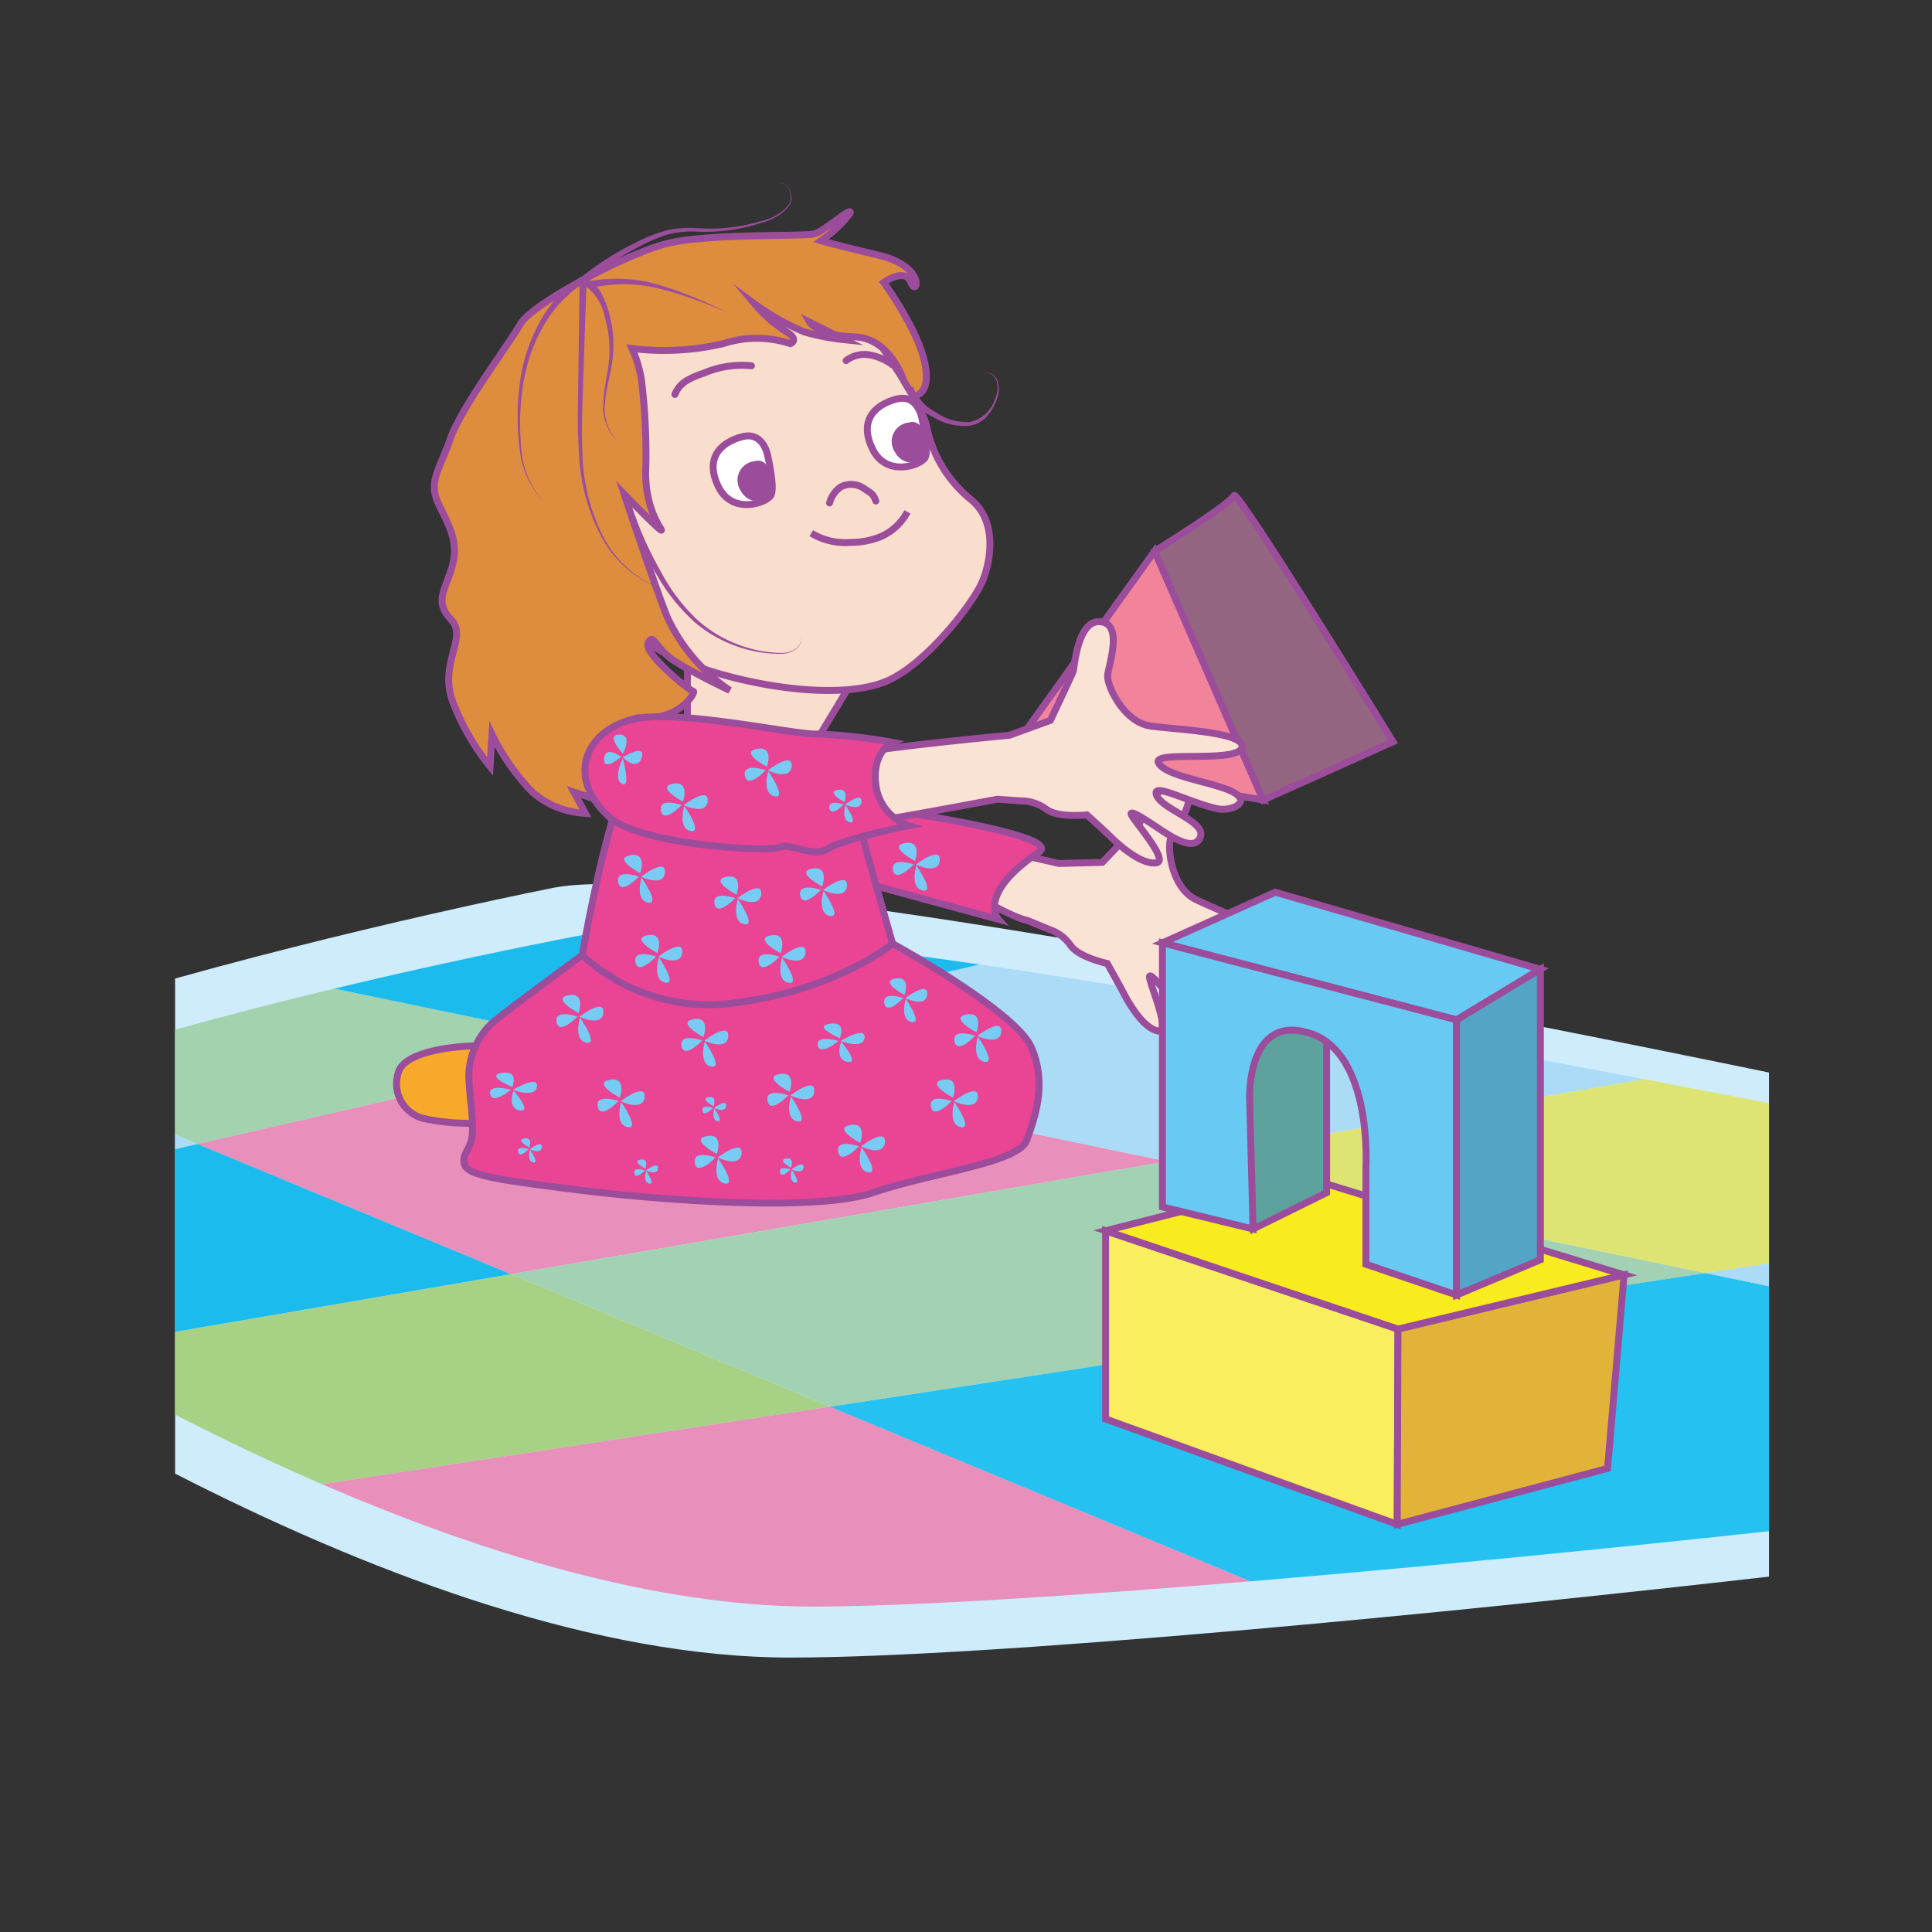 <svg id="word" xmlns="http://www.w3.org/2000/svg" xmlns:xlink="http://www.w3.org/1999/xlink" viewBox="0 0 160 160"><rect x="0" y="0" width="160" height="160" fill="#333333" stroke="none"/><defs><style>.cls-1,.cls-17,.cls-29{fill:none;}.cls-2{clip-path:url(#clip-path);}.cls-3{fill:#ceecfb;}.cls-4{fill:#a2d2ae;}.cls-5{fill:#e88fbb;}.cls-6{fill:#a2d2b3;}.cls-7{fill:#abdbf6;}.cls-8{fill:#1cbbed;}.cls-9{fill:#a7d185;}.cls-10{fill:#dee474;}.cls-11{fill:#24c1f1;}.cls-12{fill:#fae2d5;}.cls-12,.cls-13,.cls-14,.cls-15,.cls-16,.cls-17,.cls-18,.cls-21,.cls-22,.cls-23,.cls-24,.cls-25,.cls-26,.cls-27,.cls-28,.cls-29{stroke:#9b4d9c;stroke-miterlimit:10;stroke-width:0.574px;}.cls-13{fill:#e94594;}.cls-14{fill:#f6a92b;}.cls-15{fill:#f9decd;}.cls-16{fill:#fff;}.cls-17{stroke-linecap:round;}.cls-18{fill:#de8c3d;}.cls-19{fill:#9b4d9c;}.cls-20{fill:#30b59b;}.cls-21{fill:#f9ee5d;}.cls-22{fill:#e2b239;}.cls-23{fill:#f8ec1f;}.cls-24{fill:#68c9f2;}.cls-25{fill:#5ea29d;}.cls-26{fill:#53a4c5;}.cls-27{fill:#f1839b;}.cls-28{fill:#946580;}.cls-30{fill:#78ccf3;}</style><clipPath id="clip-path"><rect class="cls-1" x="14.5" y="13.5" width="132" height="132"/></clipPath></defs><g class="cls-2"><path class="cls-3" d="M180.384,96.041S63.321,69.982,45.737,73.542C22.6,78.225-31.726,91.649-19.131,101.156s52.8,36.117,84.562,36.117,147.517-13.588,151.815-17.582C234.729,103.446,180.384,96.041,180.384,96.041Z"/><path class="cls-4" d="M16.364,94.744,2.521,88.994c7.427-2.589,16.5-5.046,25.162-7.122l23.509,4.876Z"/><polygon class="cls-5" points="96.643 96.178 42.308 105.519 16.364 94.744 51.192 86.748 96.643 96.178"/><polygon class="cls-6" points="141.238 105.429 68.735 116.495 42.308 105.519 96.643 96.178 141.238 105.429"/><path class="cls-7" d="M51.192,86.748l29.933-6.871c16.989,2.476,37.549,6.174,55.064,9.5l-39.546,6.8Z"/><path class="cls-7" d="M-11.979,101.25c-4.8-3.749,2.765-8.164,14.5-12.256l13.843,5.75Z"/><path class="cls-8" d="M27.683,81.872c7.953-1.906,15.551-3.492,21.173-4.558,4.708-.893,17.056.345,32.269,2.563L51.192,86.748Z"/><path class="cls-9" d="M68.735,116.5l-42.064,6.42a221.184,221.184,0,0,1-21.76-10.966l37.4-6.43Z"/><path class="cls-10" d="M96.643,96.178l39.546-6.8c21.515,4.087,38.425,7.611,38.425,7.611s4.5.575,10.4,1.757l-43.773,6.682Z"/><path class="cls-8" d="M-11.979,101.25l28.343-6.506,25.944,10.775-37.4,6.43c-7.257-4.152-13.113-7.993-16.64-10.486C-11.829,101.393-11.888,101.321-11.979,101.25Z"/><path class="cls-5" d="M103.555,130.957c-15.307,1.272-28.513,2.092-36.305,2.092-12.958,0-27.419-4.44-40.579-10.134l42.064-6.42Z"/><path class="cls-11" d="M141.238,105.429l64.394,13.358c-13.649,3.128-64.272,9.028-102.077,12.17L68.735,116.5Z"/><path class="cls-7" d="M185.011,98.747c13.89,2.788,35.5,8.951,24.032,18.926a10.949,10.949,0,0,1-3.411,1.114l-64.394-13.358Z"/><path class="cls-12" d="M103.433,81.508c-1.435-1.22-4.582-2.762-4.753-3.931s6.125,2.09,6.936,1-4.582-3.112-6.59-4.087-2.394-4.3-2.063-5.094,2.605-3.628.849-4.416-3.25,2.92-3.437,3.171-3.085,3.267-3.085,3.267l-3.593.092h0s-12.891-3-14.4-2.766,9.822,7.2,11.774,7.475l1.824.753a3.489,3.489,0,0,1,1.758,1.31c.683,1.007,3.043,1.508,3.043,1.508s.9,1.584,1.329,2.41,1.611,2.906,2.844,3.173-.849-4.278-.662-4.529,1.57,1.651,2.115,2.317,1.93,2.39,2.741,1.3-2.491-3.247-2.373-4.5c.089-.949,2.42,1.579,4.407,2.757C103.174,83.358,105.309,83.1,103.433,81.508Z"/><path class="cls-13" d="M70.615,62.969l4.672,4.371S88,69.244,86.052,70.559c-5.221,3.517-3.378,5.573-3.378,5.573L71.953,73.22l-2.88-6.884S68.161,62.3,70.615,62.969Z"/><path class="cls-14" d="M39.394,86.608s-6.06.083-6.449,2.371a2.962,2.962,0,0,0,2.141,3.65,18.059,18.059,0,0,0,4.624.381Z"/><path class="cls-13" d="M53.334,75.372s-11.677,8.447-12.7,9.469a6.038,6.038,0,0,0-1.8,4.527c.1,1.9.341,2.92.292,4.381s-.876,1.655-.681,2.628,2.728,1.314,9.225,2.142,19.785,1.9,24.652.243,12.033-2.443,12.709-4.336,1.7-4.669.384-7.686-11.5-8.594-11.5-8.594Z"/><path class="cls-15" d="M56.925,52.586v8.437s2.726,7.918,5.97,7.529,4.284-6.49,4.284-6.49l4.153-6.88Z"/><path class="cls-15" d="M72.353,27.734s4.078,5.8,4.4,7.62a10.426,10.426,0,0,0,3.648,6.01c2.147,1.717,1.718,4.936.966,6.761s-4.8,7.085-8.156,8.371c-5.389,2.061-17.171-.93-20.068-3.685S46.7,41.578,47.133,38.466s2.79-11.7,7.19-12.878S70.729,25.32,72.353,27.734Z"/><path class="cls-16" d="M63.572,37.715s-.349-2.026-2.133-1.542-3.1,1.784-1.94,4.142,4,1.33,4.349.7S63.572,37.715,63.572,37.715Z"/><path class="cls-17" d="M55.894,32.665a2.284,2.284,0,0,1,.978-1.146,6.607,6.607,0,0,1,1.406-.611,7.876,7.876,0,0,1,3.953-.614"/><path class="cls-17" d="M68.7,41.652a2.4,2.4,0,0,1,.925-1.326,1.86,1.86,0,0,1,1.963.152c.572.393.7.37.946,1.017"/><path class="cls-18" d="M52.338,28.861a21.7,21.7,0,0,0,7.555-.4,8.9,8.9,0,0,1,5.559,0s.836-.322-.424-1.047a11.747,11.747,0,0,1-2.536-2.251,20.094,20.094,0,0,0,4.133,2.332,18.989,18.989,0,0,0,3.34.644l-2.9-1.449s.666,1.127,3.674,1.207,4.1,3.624,4.1,3.624L75.6,32.8s1.61.043.966-2.831-3.381-6.576-3.381-6.576,1.771-1.288,2.254,0,1.37-1.288-2.655-2.254-4.789-1.207-4.789-1.207a10.974,10.974,0,0,0,2.393-2.254c.3-.724-2.059,1.449-2.971,1.691s-9.122-.081-12.5.885-10.866,4.91-11.831,6.6-4.91,6.922-5.8,9.5-1.851,3.52-.965,5.382,1.69,3.15,1.126,5.162-1.529,2.9-.08,4.427-1.207,3.7.241,7.083a19.658,19.658,0,0,0,2.978,5.07l.161-2.656A18.442,18.442,0,0,0,44.088,65.6a7.226,7.226,0,0,0,4.386,1.761l-.94-1.761L51.508,66.9s-.564-3.636,0-5.166.563-2.36,1.621-2.29c3.214.213,4.532-2.183,4.29-2.188s-4.183-3.135-3.737-4.027.573.5,2.23,1.547,4.532,2.4,4.532,2.4a14.826,14.826,0,0,1-5.163-6.024c-1.019-2.492-3.587-10.225-3.587-10.225s2.622,2.717,3.024,2.958-1.408-1.452-1.233-5.217a50.356,50.356,0,0,0-.356-7.156A10.135,10.135,0,0,0,52.338,28.861Z"/><path class="cls-19" d="M63.73,39.108s-.2-1.2-1.248-.913a1.577,1.577,0,0,0-1.134,2.453,1.6,1.6,0,0,0,2.543.412A5.448,5.448,0,0,0,63.73,39.108Z"/><path class="cls-16" d="M76.337,34.6s-.35-2.026-2.133-1.542-3.1,1.783-1.94,4.142,4.005,1.33,4.349.7S76.337,34.6,76.337,34.6Z"/><path class="cls-19" d="M76.5,35.906s-.2-1.2-1.248-.913a1.577,1.577,0,0,0-1.135,2.452,1.6,1.6,0,0,0,2.544.412A5.465,5.465,0,0,0,76.5,35.906Z"/><path class="cls-17" d="M70.072,29.864a2.5,2.5,0,0,1,1.961-.471,4.559,4.559,0,0,1,1.887.827"/><path class="cls-19" d="M48.137,22.954a24.433,24.433,0,0,1,4.511-2.868,13.961,13.961,0,0,1,2.494-.994,8.414,8.414,0,0,1,2.681-.192,14.605,14.605,0,0,0,5.2-.594,4.113,4.113,0,0,0,2.239-1.263A1.239,1.239,0,0,0,65.4,15.81a.938.938,0,0,0-1.013-.656.957.957,0,0,1,1.046.642,1.294,1.294,0,0,1-.106,1.287,4.19,4.19,0,0,1-2.254,1.359,14.842,14.842,0,0,1-5.255.745,8.115,8.115,0,0,0-2.578.25,13.731,13.731,0,0,0-2.394,1.033A23.886,23.886,0,0,0,48.5,23.4Z"/><path class="cls-19" d="M48.927,23.265a12.521,12.521,0,0,1,5.855.388,34.173,34.173,0,0,1,5.391,2.211A34.194,34.194,0,0,0,54.71,23.93a12.118,12.118,0,0,0-5.658-.105Z"/><path class="cls-19" d="M48.561,23.037a3.19,3.19,0,0,1,1.323,1.417,8.175,8.175,0,0,1,.628,1.745,9.865,9.865,0,0,1,.207,3.645c-.16,1.209-.539,2.356-.614,3.548a3.8,3.8,0,0,0,1.159,3.241,3.864,3.864,0,0,1-1.3-3.248c.029-1.218.365-2.394.472-3.573a9.5,9.5,0,0,0-.337-3.5,4.234,4.234,0,0,0-1.788-2.757Z"/><path class="cls-19" d="M48.572,23.374l-.238,7.063c-.065,2.355-.213,4.709-.1,7.051a16.015,16.015,0,0,0,1.633,6.771,9.037,9.037,0,0,0,5.121,4.57,9.109,9.109,0,0,1-5.247-4.5,16.217,16.217,0,0,1-1.793-6.822c-.162-2.365-.061-4.724-.044-7.078L48,23.361Z"/><path class="cls-19" d="M48.379,23.416a10.362,10.362,0,0,0-3.415,3.649,14.148,14.148,0,0,0-1.641,4.805A20.644,20.644,0,0,0,43.159,37a7.367,7.367,0,0,0,1.959,4.648,7.435,7.435,0,0,1-2.1-4.631,20.779,20.779,0,0,1,.023-5.185,14.487,14.487,0,0,1,1.548-4.972,10.866,10.866,0,0,1,3.478-3.922Z"/><path class="cls-19" d="M52.591,42.713a30.736,30.736,0,0,0,2.124,4.6,15.521,15.521,0,0,0,3.033,4.02,10.831,10.831,0,0,0,4.415,2.382,10.194,10.194,0,0,0,2.511.356,2.039,2.039,0,0,0,1.2-.331,1.113,1.113,0,0,0,.479-1.1,1.132,1.132,0,0,1-.457,1.13,2.1,2.1,0,0,1-1.217.374,10.319,10.319,0,0,1-2.548-.289,11.038,11.038,0,0,1-4.569-2.3,15.849,15.849,0,0,1-3.215-4.019,31.232,31.232,0,0,1-2.289-4.613Z"/><path class="cls-19" d="M75.674,32.084a1.085,1.085,0,0,0,.2.5,5.825,5.825,0,0,0,.435.613,3.46,3.46,0,0,0,1.151.912,4.457,4.457,0,0,0,2.845.841A2.833,2.833,0,0,0,82.417,33a2.028,2.028,0,0,0,.1-1.492,1,1,0,0,0-1.257-.6,1.04,1.04,0,0,1,1.326.573,2.135,2.135,0,0,1-.031,1.574,4.319,4.319,0,0,1-.791,1.391,2.393,2.393,0,0,1-1.414.806,4.817,4.817,0,0,1-3.114-.744A3.9,3.9,0,0,1,75.9,33.53a6.232,6.232,0,0,1-.5-.654,1.3,1.3,0,0,1-.283-.956Z"/><path class="cls-13" d="M56.925,61.023s-3.162.2-3.591.7C50.593,64.906,48.222,79.1,48.222,79.1a15.4,15.4,0,0,0,12.87,3.914c8.249-1.063,12.828-4.864,12.828-4.864l-2.093-7.4-1.916-7.779-2.732-.907s-1.389,4.635-4.657,3.16A18.16,18.16,0,0,1,56.925,61.023Z"/><path class="cls-20" d="M66.932,68.3s-.7-3.226.588-3.043a1.226,1.226,0,0,1,1.012,1.518s2.368-.011.9,1.054A2.357,2.357,0,0,1,66.932,68.3Z"/><polygon class="cls-21" points="115.774 110.068 115.712 126.241 91.56 117.514 91.56 101.925 115.774 110.068"/><polygon class="cls-22" points="134.5 105.579 133.132 121.609 115.712 126.241 115.774 110.068 134.5 105.579"/><polygon class="cls-23" points="134.5 105.579 108.447 97.619 91.56 101.925 115.774 110.068 134.5 105.579"/><polygon class="cls-24" points="127.566 80.27 120.627 84.462 96.268 78.083 105.615 73.89 127.566 80.27"/><path class="cls-25" d="M109.864,98.772l-6.09,3.007s-1.77-12.03,0-14.947,6.09-1.367,6.09-1.367Z"/><path class="cls-24" d="M120.627,107.248V84.462L96.268,78.083V99.957l7.506,1.822-.283-10.754s-.284-7.109,4.956-5.469,4.674,11.119,4.674,11.119V104.7Z"/><polygon class="cls-26" points="127.566 104.331 120.627 107.248 120.627 84.462 127.566 80.27 127.566 104.331"/><polygon class="cls-27" points="104.614 66.252 95.624 45.64 83.344 62.744 104.614 66.252"/><path class="cls-28" d="M115.359,61.428l-10.745,4.824L95.624,45.64s6.359-3.947,6.578-4.605S115.359,61.428,115.359,61.428Z"/><path class="cls-12" d="M101.692,65.4c-1.747-.7-5.22-1.173-5.751-2.228s6.471.047,6.9-1.242-5.331-1.5-7.544-1.8-3.631-3.323-3.567-4.182,1.325-4.265-.59-4.457-2.161,3.8-2.259,4.094-1.895,4.075-1.895,4.075L83.6,60.891h0s-13.178,1.224-14.539,1.927-9.583-1.406-9.583-1.406L58,68.537s3.754.033,6.9-.178,7.943-.415,9.6-.692c1.314-.22,6.158-1.118,8.095-1.478l1.969.138a3.494,3.494,0,0,1,2.082.687c.965.74,3.363.47,3.363.47s1.358,1.218,2.023,1.866,2.447,2.248,3.7,2.112-2.157-3.79-2.059-4.088,2.01,1.071,2.738,1.531,2.587,1.657,3.012.368-3.39-2.294-3.675-3.523c-.215-.928,2.8.733,5.053,1.223C102.031,67.24,103.977,66.325,101.692,65.4Z"/><path class="cls-13" d="M73.92,61.481s-1.716.736-1.388,3.477a4.063,4.063,0,0,0,2.755,3.422s-5.427,1.076-6.692,1.9-3.034-.519-4-.11-11.634-.183-14.17-2.536c-3.987-3.7-1.4-7.665,2.7-8.191s13,1.462,14.564,1.344A43.915,43.915,0,0,1,73.92,61.481Z"/><path class="cls-29" d="M67.188,44.153a5.389,5.389,0,0,0,3.235.766,6.709,6.709,0,0,0,2.465-.453,4.6,4.6,0,0,0,2.263-2.078"/><path class="cls-30" d="M53.017,72.308s-2.3-1.2-.835-1.475S53.017,72.308,53.017,72.308Z"/><path class="cls-30" d="M53.13,72.676s-.568,1.835.52,2.072S53.13,72.676,53.13,72.676Z"/><path class="cls-30" d="M53.086,72.606s2.081-1.6,1.982-.35S53.086,72.606,53.086,72.606Z"/><path class="cls-30" d="M52.913,72.593s-1.928-.673-1.719.462S52.913,72.593,52.913,72.593Z"/><path class="cls-30" d="M59.366,95.567s-2.3-1.2-.836-1.475S59.366,95.567,59.366,95.567Z"/><path class="cls-30" d="M59.478,95.935s-.567,1.835.52,2.072S59.478,95.935,59.478,95.935Z"/><path class="cls-30" d="M59.435,95.864s2.08-1.6,1.981-.349S59.435,95.864,59.435,95.864Z"/><path class="cls-30" d="M59.261,95.851s-1.928-.672-1.718.463S59.261,95.851,59.261,95.851Z"/><path class="cls-30" d="M54.449,78.93s-2.3-1.2-.836-1.475S54.449,78.93,54.449,78.93Z"/><path class="cls-30" d="M54.562,79.3s-.568,1.835.519,2.072S54.562,79.3,54.562,79.3Z"/><path class="cls-30" d="M54.518,79.227s2.081-1.6,1.981-.349S54.518,79.227,54.518,79.227Z"/><path class="cls-30" d="M54.344,79.214s-1.927-.672-1.718.463S54.344,79.214,54.344,79.214Z"/><path class="cls-30" d="M51.329,90.9s-2.3-1.2-.835-1.475S51.329,90.9,51.329,90.9Z"/><path class="cls-30" d="M51.442,91.268s-.567,1.835.52,2.072S51.442,91.268,51.442,91.268Z"/><path class="cls-30" d="M51.4,91.2s2.081-1.6,1.982-.35S51.4,91.2,51.4,91.2Z"/><path class="cls-30" d="M51.225,91.185s-1.928-.673-1.718.462S51.225,91.185,51.225,91.185Z"/><path class="cls-30" d="M60.994,74.092s-2.3-1.2-.836-1.475S60.994,74.092,60.994,74.092Z"/><path class="cls-30" d="M61.106,74.46s-.567,1.835.52,2.072S61.106,74.46,61.106,74.46Z"/><path class="cls-30" d="M61.063,74.389s2.08-1.6,1.981-.349S61.063,74.389,61.063,74.389Z"/><path class="cls-30" d="M60.889,74.376s-1.928-.672-1.718.463S60.889,74.376,60.889,74.376Z"/><path class="cls-30" d="M71.238,94.646s-2.3-1.2-.835-1.475S71.238,94.646,71.238,94.646Z"/><path class="cls-30" d="M71.351,95.014s-.568,1.835.519,2.072S71.351,95.014,71.351,95.014Z"/><path class="cls-30" d="M71.307,94.943s2.081-1.6,1.982-.349S71.307,94.943,71.307,94.943Z"/><path class="cls-30" d="M71.133,94.93s-1.927-.672-1.718.463S71.133,94.93,71.133,94.93Z"/><path class="cls-30" d="M68.09,73.414s-2.3-1.2-.836-1.475S68.09,73.414,68.09,73.414Z"/><path class="cls-30" d="M68.2,73.782s-.567,1.835.52,2.072S68.2,73.782,68.2,73.782Z"/><path class="cls-30" d="M68.159,73.711s2.08-1.6,1.981-.349S68.159,73.711,68.159,73.711Z"/><path class="cls-30" d="M67.985,73.7s-1.927-.672-1.718.463S67.985,73.7,67.985,73.7Z"/><path class="cls-30" d="M69.548,85.974s-2.3-.968-.835-1.192S69.548,85.974,69.548,85.974Z"/><path class="cls-30" d="M69.661,86.27s-.567,1.483.52,1.674S69.661,86.27,69.661,86.27Z"/><path class="cls-30" d="M69.618,86.214s2.08-1.291,1.981-.282S69.618,86.214,69.618,86.214Z"/><path class="cls-30" d="M69.444,86.2s-1.928-.543-1.718.374S69.444,86.2,69.444,86.2Z"/><path class="cls-30" d="M58.259,85.882s-2.3-1.2-.836-1.475S58.259,85.882,58.259,85.882Z"/><path class="cls-30" d="M58.372,86.25s-.568,1.835.519,2.072S58.372,86.25,58.372,86.25Z"/><path class="cls-30" d="M58.328,86.179s2.081-1.6,1.981-.349S58.328,86.179,58.328,86.179Z"/><path class="cls-30" d="M58.154,86.166s-1.927-.672-1.718.463S58.154,86.166,58.154,86.166Z"/><path class="cls-30" d="M78.922,90.9s-2.3-1.2-.835-1.475S78.922,90.9,78.922,90.9Z"/><path class="cls-30" d="M79.035,91.268s-.568,1.835.519,2.072S79.035,91.268,79.035,91.268Z"/><path class="cls-30" d="M78.991,91.2s2.081-1.6,1.982-.35S78.991,91.2,78.991,91.2Z"/><path class="cls-30" d="M78.818,91.185s-1.928-.673-1.719.462S78.818,91.185,78.818,91.185Z"/><path class="cls-30" d="M47.92,83.9s-2.3-1.2-.836-1.475S47.92,83.9,47.92,83.9Z"/><path class="cls-30" d="M48.032,84.269s-.567,1.835.52,2.072S48.032,84.269,48.032,84.269Z"/><path class="cls-30" d="M47.989,84.2s2.081-1.6,1.981-.349S47.989,84.2,47.989,84.2Z"/><path class="cls-30" d="M47.815,84.185s-1.927-.672-1.718.463S47.815,84.185,47.815,84.185Z"/><path class="cls-30" d="M42.415,90.023s-2.3-.953-.835-1.174S42.415,90.023,42.415,90.023Z"/><path class="cls-30" d="M42.528,90.315s-.568,1.459.519,1.648S42.528,90.315,42.528,90.315Z"/><path class="cls-30" d="M42.484,90.259s2.081-1.271,1.982-.278S42.484,90.259,42.484,90.259Z"/><path class="cls-30" d="M42.311,90.248s-1.928-.534-1.719.368S42.311,90.248,42.311,90.248Z"/><path class="cls-30" d="M63.514,63.5s-2.3-1.2-.835-1.476S63.514,63.5,63.514,63.5Z"/><path class="cls-30" d="M63.627,63.87s-.568,1.836.519,2.072S63.627,63.87,63.627,63.87Z"/><path class="cls-30" d="M63.583,63.8s2.081-1.6,1.982-.349S63.583,63.8,63.583,63.8Z"/><path class="cls-30" d="M63.41,63.787s-1.928-.673-1.719.462S63.41,63.787,63.41,63.787Z"/><path class="cls-30" d="M56.558,66.383s-2.3-1.2-.835-1.476S56.558,66.383,56.558,66.383Z"/><path class="cls-30" d="M56.671,66.75s-.568,1.836.519,2.072S56.671,66.75,56.671,66.75Z"/><path class="cls-30" d="M56.627,66.68s2.081-1.6,1.982-.349S56.627,66.68,56.627,66.68Z"/><path class="cls-30" d="M56.453,66.667s-1.927-.673-1.718.462S56.453,66.667,56.453,66.667Z"/><path class="cls-30" d="M51.581,62.419s-1.471-1.572-.3-1.584S51.581,62.419,51.581,62.419Z"/><path class="cls-30" d="M51.583,62.8s-.846,1.688-.077,2.11S51.583,62.8,51.583,62.8Z"/><path class="cls-30" d="M51.566,62.721s1.937-1.19,1.579.009S51.566,62.721,51.566,62.721Z"/><path class="cls-30" d="M51.437,62.678s-1.307-.995-1.406.147S51.437,62.678,51.437,62.678Z"/><path class="cls-30" d="M74.908,82.394s-2.113-1.1-.767-1.354S74.908,82.394,74.908,82.394Z"/><path class="cls-30" d="M75.012,82.732s-.521,1.685.477,1.9S75.012,82.732,75.012,82.732Z"/><path class="cls-30" d="M74.972,82.667s1.91-1.467,1.818-.32S74.972,82.667,74.972,82.667Z"/><path class="cls-30" d="M74.812,82.655s-1.769-.617-1.577.425S74.812,82.655,74.812,82.655Z"/><path class="cls-30" d="M69.941,66.425s-1.574-.82-.571-1.009S69.941,66.425,69.941,66.425Z"/><path class="cls-30" d="M70.018,66.676s-.388,1.255.355,1.417S70.018,66.676,70.018,66.676Z"/><path class="cls-30" d="M69.988,66.628s1.423-1.093,1.355-.239S69.988,66.628,69.988,66.628Z"/><path class="cls-30" d="M69.869,66.619s-1.318-.46-1.175.316S69.869,66.619,69.869,66.619Z"/><path class="cls-30" d="M64.656,78.945s-2.3-1.2-.836-1.475S64.656,78.945,64.656,78.945Z"/><path class="cls-30" d="M64.769,79.312s-.568,1.836.519,2.073S64.769,79.312,64.769,79.312Z"/><path class="cls-30" d="M64.725,79.242s2.081-1.6,1.981-.349S64.725,79.242,64.725,79.242Z"/><path class="cls-30" d="M64.551,79.229s-1.927-.673-1.718.462S64.551,79.229,64.551,79.229Z"/><path class="cls-30" d="M65.385,90.425s-2.3-1.2-.835-1.476S65.385,90.425,65.385,90.425Z"/><path class="cls-30" d="M65.5,90.792s-.568,1.836.52,2.072S65.5,90.792,65.5,90.792Z"/><path class="cls-30" d="M65.454,90.722s2.081-1.6,1.982-.349S65.454,90.722,65.454,90.722Z"/><path class="cls-30" d="M65.281,90.709s-1.928-.673-1.719.462S65.281,90.709,65.281,90.709Z"/><path class="cls-30" d="M80.869,85.493s-2.3-1.2-.836-1.476S80.869,85.493,80.869,85.493Z"/><path class="cls-30" d="M80.981,85.86s-.567,1.836.52,2.072S80.981,85.86,80.981,85.86Z"/><path class="cls-30" d="M80.938,85.79s2.08-1.6,1.981-.349S80.938,85.79,80.938,85.79Z"/><path class="cls-30" d="M80.764,85.777s-1.928-.673-1.718.462S80.764,85.777,80.764,85.777Z"/><path class="cls-30" d="M75.775,71.3s-2.3-1.2-.836-1.475S75.775,71.3,75.775,71.3Z"/><path class="cls-30" d="M75.888,71.671s-.568,1.835.519,2.072S75.888,71.671,75.888,71.671Z"/><path class="cls-30" d="M75.844,71.6s2.081-1.6,1.981-.35S75.844,71.6,75.844,71.6Z"/><path class="cls-30" d="M75.67,71.588s-1.927-.673-1.718.462S75.67,71.588,75.67,71.588Z"/><path class="cls-30" d="M43.835,95.025s-1.168-.608-.424-.749S43.835,95.025,43.835,95.025Z"/><path class="cls-30" d="M43.892,95.211s-.288.931.264,1.051S43.892,95.211,43.892,95.211Z"/><path class="cls-30" d="M43.87,95.176s1.056-.811,1.005-.177S43.87,95.176,43.87,95.176Z"/><path class="cls-30" d="M43.782,95.169s-.978-.341-.872.235S43.782,95.169,43.782,95.169Z"/><path class="cls-30" d="M53.45,96.785s-1.168-.608-.424-.749S53.45,96.785,53.45,96.785Z"/><path class="cls-30" d="M53.507,96.971s-.288.931.264,1.051S53.507,96.971,53.507,96.971Z"/><path class="cls-30" d="M53.485,96.936s1.055-.811,1.005-.178S53.485,96.936,53.485,96.936Z"/><path class="cls-30" d="M53.4,96.929s-.978-.341-.872.234S53.4,96.929,53.4,96.929Z"/><path class="cls-30" d="M65.514,96.7s-1.168-.608-.424-.749S65.514,96.7,65.514,96.7Z"/><path class="cls-30" d="M65.571,96.884s-.288.931.263,1.051S65.571,96.884,65.571,96.884Z"/><path class="cls-30" d="M65.549,96.848s1.055-.811,1-.177S65.549,96.848,65.549,96.848Z"/><path class="cls-30" d="M65.46,96.842s-.977-.341-.871.234S65.46,96.842,65.46,96.842Z"/><path class="cls-30" d="M59.1,91.611s-1.167-.608-.424-.749S59.1,91.611,59.1,91.611Z"/><path class="cls-30" d="M59.157,91.8s-.288.931.264,1.051S59.157,91.8,59.157,91.8Z"/><path class="cls-30" d="M59.135,91.761s1.056-.81,1.005-.177S59.135,91.761,59.135,91.761Z"/><path class="cls-30" d="M59.047,91.755s-.978-.341-.871.234S59.047,91.755,59.047,91.755Z"/></g></svg>
